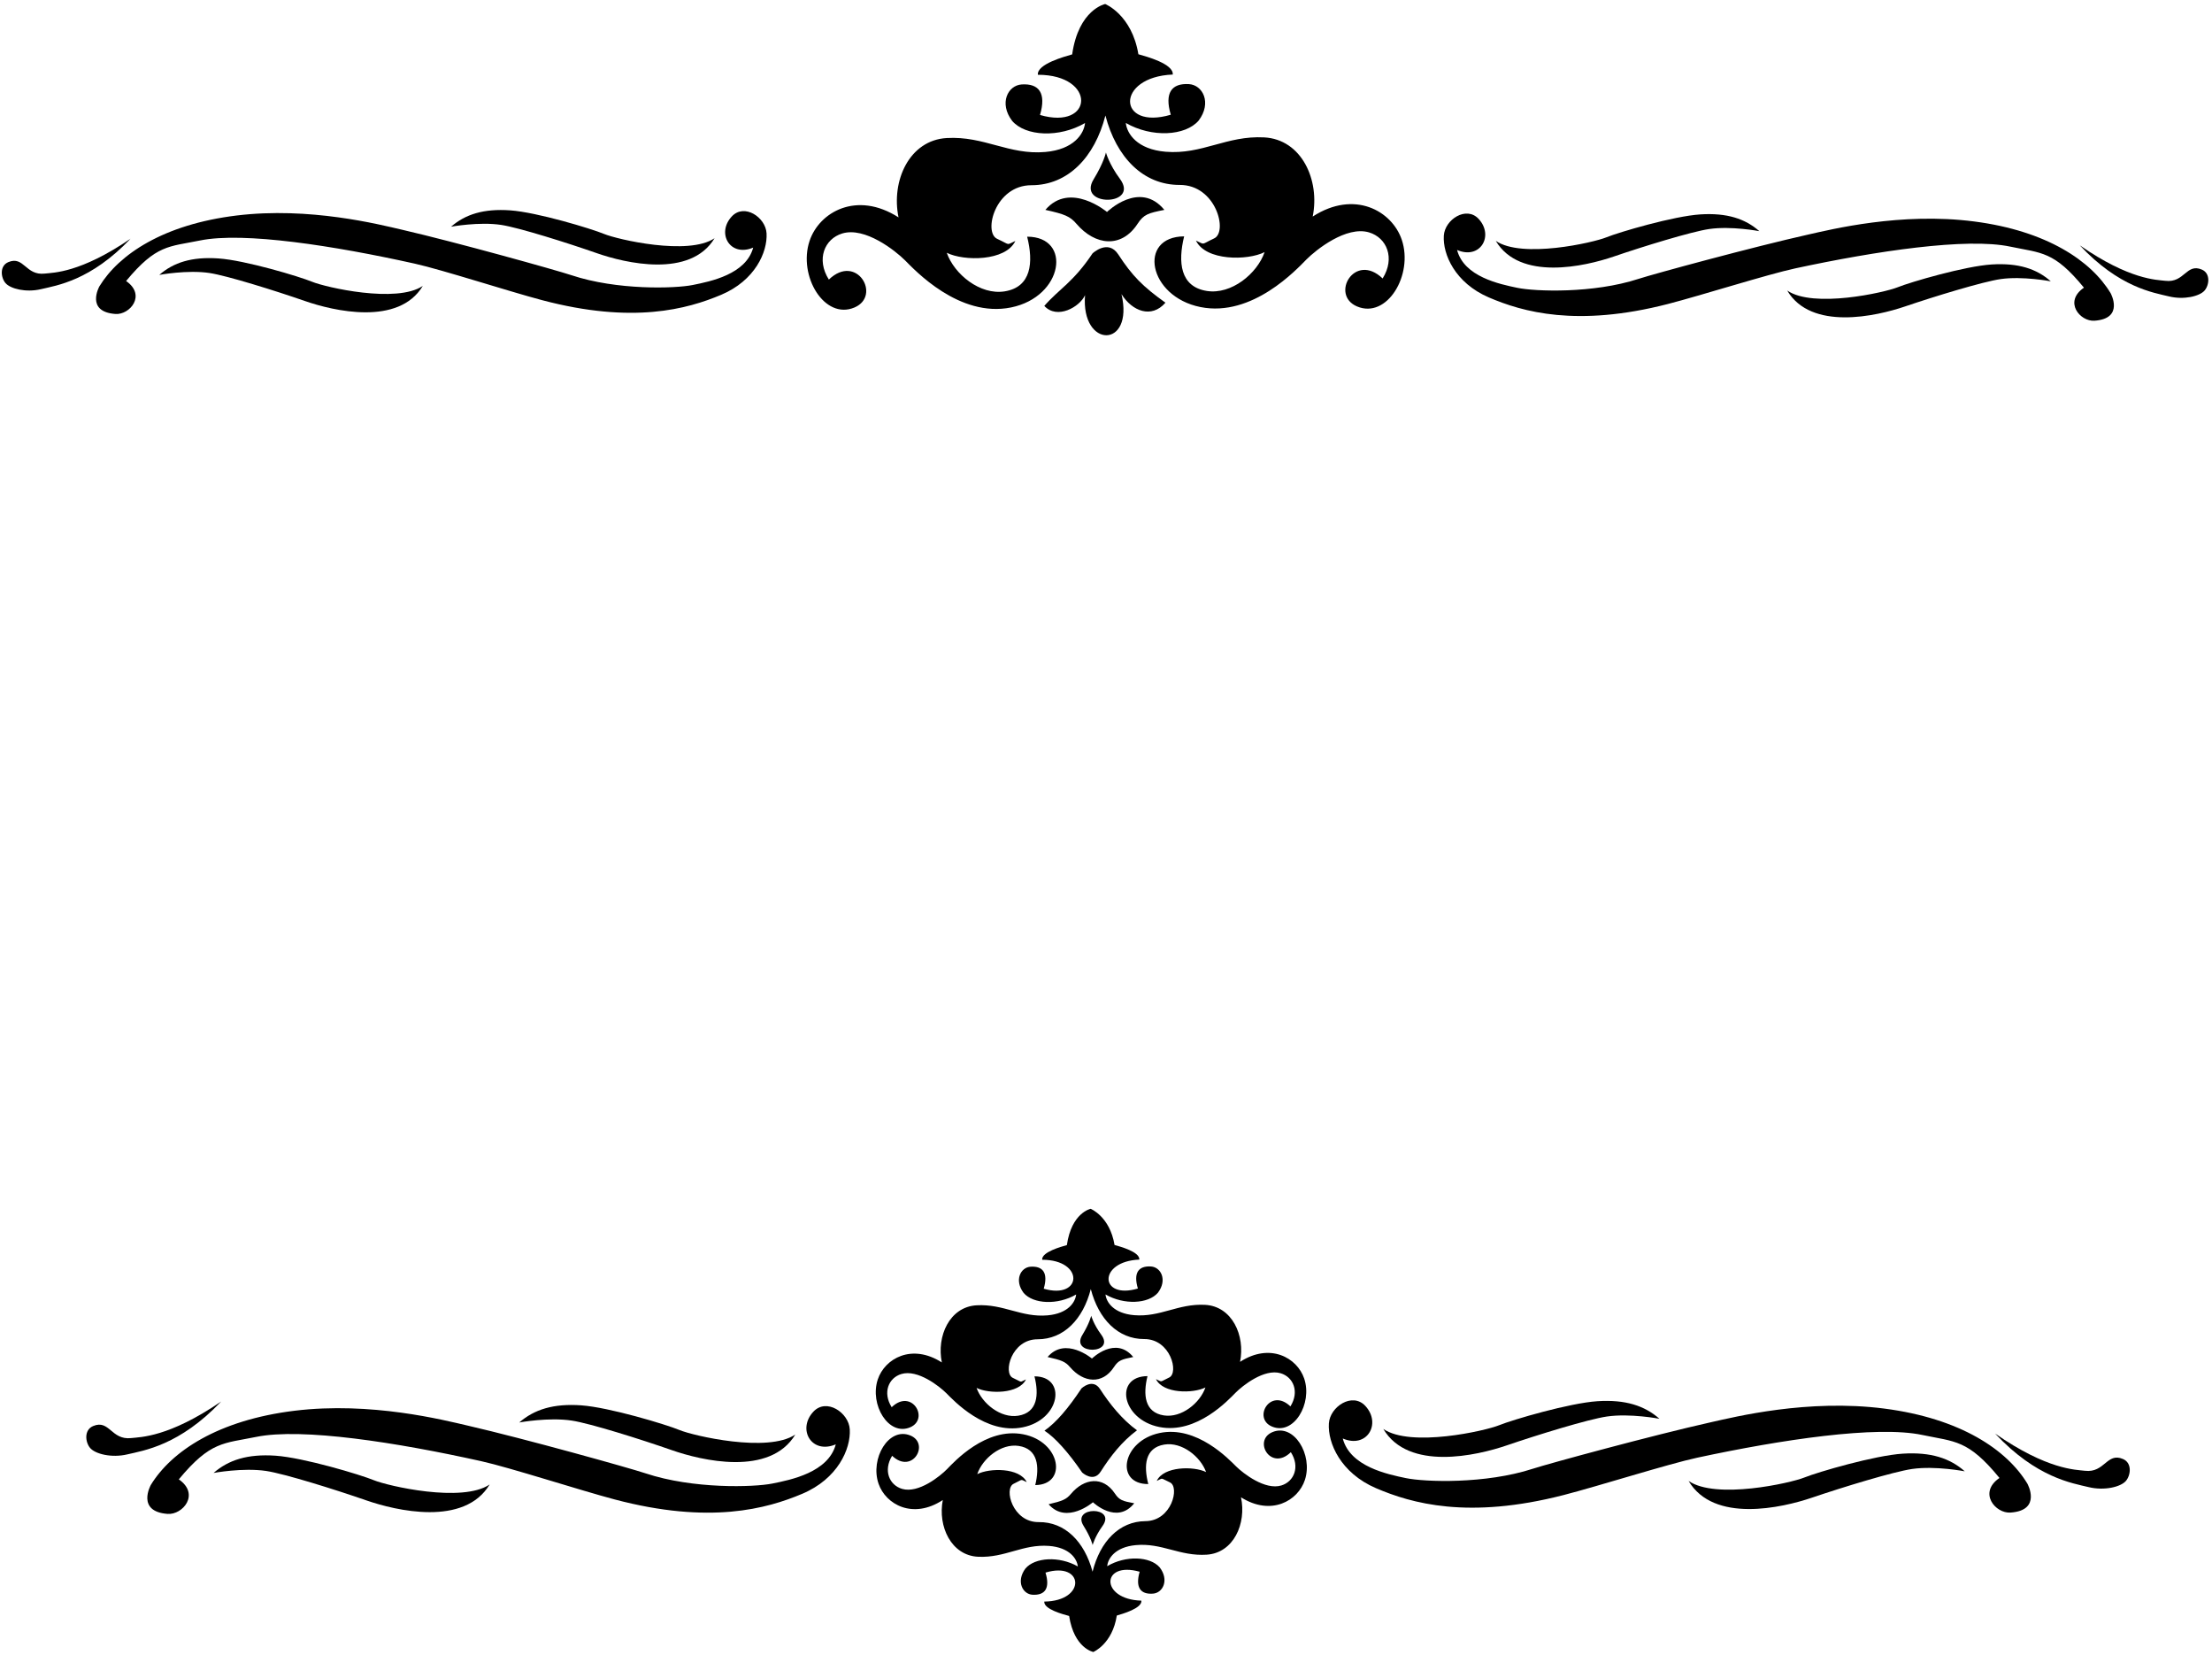 <?xml version="1.0" encoding="UTF-8"?>
<svg xmlns="http://www.w3.org/2000/svg" xmlns:xlink="http://www.w3.org/1999/xlink" width="528pt" height="395pt" viewBox="0 0 528 395" version="1.1">
<g id="surface1">
<path style=" stroke:none;fill-rule:nonzero;fill:rgb(0%,0%,0%);fill-opacity:1;" d="M 197.844 66.715 C 194.773 61.855 196.82 56.992 201.043 55.715 C 206.461 54.07 213.707 59.809 216.012 62.109 C 218.312 64.414 228.957 75.895 241.34 73.367 C 253.879 70.809 255.926 56.48 245.18 56.48 C 246.715 62.621 246.203 68.508 239.805 69.531 C 233.945 70.469 227.781 65.438 225.988 60.32 C 230.082 62.367 240.062 62.367 242.363 57.504 C 240.062 58.527 241.34 58.527 238.016 56.992 C 234.688 55.457 237.504 44.199 246.203 44.199 C 254.902 44.199 261.301 37.547 263.859 27.566 C 266.457 37.535 272.883 44.16 281.582 44.129 C 290.281 44.094 293.141 55.34 289.82 56.887 C 286.5 58.438 287.781 58.43 285.473 57.418 C 287.797 62.27 297.773 62.23 301.859 60.164 C 300.09 65.289 293.941 70.348 288.074 69.434 C 281.676 68.434 281.145 62.551 282.652 56.406 C 271.535 56.48 274.012 70.77 286.562 73.277 C 298.953 75.754 309.555 64.227 311.848 61.914 C 314.141 59.605 321.363 53.84 326.789 55.457 C 331.016 56.723 333.082 61.574 330.031 66.449 C 323.355 60.078 317.438 70.379 323.918 73.125 C 331.094 76.168 337.422 65.566 334.602 57.219 C 332.27 50.32 323.293 45.238 313.34 51.676 C 315.098 42.969 310.707 33.262 301.75 32.785 C 292.789 32.312 286.926 36.941 278.223 36.211 C 271.418 35.637 268.992 31.895 268.727 29.34 C 274.883 32.895 282.949 32.477 286.125 28.762 C 289.305 24.527 287.102 20.266 283.781 20.07 C 279.688 19.832 277.91 22.141 279.465 27.379 C 266.688 31.141 266.16 18.355 279.934 17.789 C 280.18 15.23 273.523 13.449 271.73 12.945 C 270.156 3.484 263.805 0.957 263.805 0.957 C 263.805 0.957 257.461 2.234 255.926 12.98 C 254.137 13.496 247.48 15.285 247.738 17.844 C 261.812 17.844 261.043 31.148 248.25 27.438 C 249.785 22.195 247.992 19.891 243.898 20.148 C 240.578 20.355 238.398 24.625 241.598 28.848 C 244.789 32.551 252.855 32.941 258.996 29.359 C 258.742 31.918 256.328 35.668 249.527 36.266 C 240.828 37.035 234.945 32.43 225.988 32.941 C 217.035 33.453 212.684 43.176 214.477 51.875 C 204.496 45.48 195.539 50.598 193.238 57.504 C 190.449 65.863 196.82 76.438 203.984 73.367 C 210.453 70.594 204.496 60.32 197.844 66.715 "/>
<path style=" stroke:none;fill-rule:nonzero;fill:rgb(0%,0%,0%);fill-opacity:1;" d="M 278.188 72.234 C 272.812 68.395 270.254 65.836 266.93 60.719 C 264.492 56.973 260.789 60.465 260.789 60.465 C 256.184 67.371 252.855 68.906 249.273 73 C 252.344 76.328 257.719 73.258 258.996 70.441 C 257.973 83.234 270.766 83.234 267.695 70.188 C 270.254 74.281 274.859 76.07 278.188 72.234 "/>
<path style=" stroke:none;fill-rule:nonzero;fill:rgb(0%,0%,0%);fill-opacity:1;" d="M 249.527 50.086 C 254.137 51.105 255.414 51.617 256.949 53.41 C 261.43 58.637 267.695 59.297 271.535 53.41 C 273.02 51.133 274.094 50.852 277.93 50.086 C 272.047 42.922 264.238 50.586 264.238 50.586 C 264.238 50.586 255.414 43.176 249.527 50.086 "/>
<path style=" stroke:none;fill-rule:nonzero;fill:rgb(0%,0%,0%);fill-opacity:1;" d="M 267.312 42.664 C 264.754 39.211 263.984 36.395 263.984 36.395 C 263.984 36.395 263.477 38.824 261.043 42.793 C 256.977 49.426 272.16 49.207 267.312 42.664 "/>
<path style=" stroke:none;fill-rule:nonzero;fill:rgb(0%,0%,0%);fill-opacity:1;" d="M 23.723 68.336 C 23.723 68.336 20.32 74.395 27.551 74.926 C 30.969 75.176 34.992 70.461 30.102 67.059 C 37.332 58.34 40.297 58.906 47.75 57.387 C 58.168 55.258 79.855 58.66 98.992 62.914 C 105.586 64.379 121.414 69.52 129.395 71.629 C 151.082 77.371 164.055 73.758 172.133 70.355 C 180.215 66.953 183.227 60.148 182.977 55.684 C 182.766 51.855 177.66 48.453 174.684 51.645 C 170.941 55.656 174.258 61.426 179.785 59.086 C 178.086 65.465 169.582 67.164 165.328 68.016 C 161.078 68.867 147.258 69.289 136.41 65.676 C 132.758 64.461 108.941 57.816 96.016 54.832 C 90.484 53.559 73.902 49.305 56.465 51.43 C 39.031 53.559 28.398 60.68 23.723 68.336 "/>
<path style=" stroke:none;fill-rule:nonzero;fill:rgb(0%,0%,0%);fill-opacity:1;" d="M 355.383 70.977 C 363.438 74.434 376.383 78.137 398.109 72.547 C 406.105 70.484 421.965 65.453 428.57 64.035 C 447.738 59.91 469.449 56.656 479.852 58.855 C 487.293 60.426 490.262 59.883 497.434 68.648 C 492.52 72.02 496.512 76.762 499.93 76.535 C 507.164 76.051 503.805 69.969 503.805 69.969 C 499.176 62.281 488.594 55.086 471.176 52.844 C 453.754 50.598 437.141 54.738 431.605 55.977 C 418.656 58.871 394.793 65.352 391.133 66.543 C 380.266 70.086 366.445 69.566 362.199 68.688 C 357.953 67.805 349.461 66.047 347.805 59.656 C 353.316 62.035 356.672 56.285 352.957 52.25 C 350.004 49.039 344.875 52.406 344.637 56.234 C 344.359 60.695 347.324 67.52 355.383 70.977 "/>
<path style=" stroke:none;fill-rule:nonzero;fill:rgb(0%,0%,0%);fill-opacity:1;" d="M 74.562 67.262 C 71.453 65.98 58.508 62.105 52.145 61.672 C 45.781 61.23 41.422 62.637 38.02 65.602 C 38.02 65.602 44.715 64.355 49.988 65.145 C 54.215 65.777 65.891 69.434 72.758 71.824 C 79.625 74.219 95.148 77.844 100.926 68.223 C 94.664 72.48 77.672 68.539 74.562 67.262 "/>
<path style=" stroke:none;fill-rule:nonzero;fill:rgb(0%,0%,0%);fill-opacity:1;" d="M 119.637 53.672 C 123.859 54.312 135.531 57.992 142.395 60.395 C 149.258 62.801 164.773 66.453 170.566 56.848 C 164.301 61.094 147.316 57.121 144.211 55.836 C 141.102 54.551 128.164 50.648 121.801 50.199 C 115.438 49.75 111.074 51.145 107.668 54.102 C 107.668 54.102 114.363 52.871 119.637 53.672 "/>
<path style=" stroke:none;fill-rule:nonzero;fill:rgb(0%,0%,0%);fill-opacity:1;" d="M 31.164 56.961 C 19.199 65.137 12.742 65.051 10.664 65.289 C 6.102 65.809 5.707 60.977 1.984 62.555 C -0.137 63.449 0.191 66.242 1.305 67.547 C 2.484 68.93 6.207 69.844 9.75 69.012 C 13.566 68.117 21.668 66.957 31.164 56.961 "/>
<path style=" stroke:none;fill-rule:nonzero;fill:rgb(0%,0%,0%);fill-opacity:1;" d="M 475.426 63.109 C 469.062 63.504 456.09 67.289 452.969 68.551 C 449.852 69.809 432.836 73.633 426.602 69.332 C 432.312 78.988 447.859 75.469 454.746 73.125 C 461.629 70.781 473.328 67.203 477.562 66.598 C 482.84 65.848 489.523 67.137 489.523 67.137 C 486.145 64.148 481.793 62.715 475.426 63.109 "/>
<path style=" stroke:none;fill-rule:nonzero;fill:rgb(0%,0%,0%);fill-opacity:1;" d="M 385.188 61.223 C 392.066 58.863 403.762 55.262 407.992 54.652 C 413.27 53.887 419.953 55.164 419.953 55.164 C 416.566 52.188 412.215 50.758 405.852 51.164 C 399.484 51.574 386.52 55.383 383.402 56.648 C 380.289 57.91 363.277 61.77 357.039 57.48 C 362.77 67.129 378.309 63.578 385.188 61.223 "/>
<path style=" stroke:none;fill-rule:nonzero;fill:rgb(0%,0%,0%);fill-opacity:1;" d="M 525.582 64.336 C 521.867 62.734 521.441 67.562 516.883 67.012 C 514.805 66.762 508.348 66.801 496.438 58.543 C 505.867 68.605 513.961 69.82 517.77 70.742 C 521.309 71.598 525.039 70.707 526.227 69.336 C 527.348 68.035 527.691 65.246 525.582 64.336 "/>
<path style=" stroke:none;fill-rule:nonzero;fill:rgb(0%,0%,0%);fill-opacity:1;" d="M 194.152 336.879 C 190.23 341.082 193.707 347.129 199.5 344.676 C 197.719 351.359 188.809 353.141 184.352 354.031 C 179.898 354.922 165.418 355.367 154.059 351.582 C 150.23 350.305 125.277 343.348 111.734 340.223 C 105.945 338.887 88.57 334.43 70.305 336.656 C 52.039 338.887 40.902 346.348 36 354.367 C 36 354.367 32.438 360.715 40.012 361.273 C 43.594 361.535 47.809 356.594 42.684 353.031 C 50.258 343.898 53.363 344.488 61.172 342.895 C 72.086 340.668 94.809 344.23 114.855 348.688 C 121.766 350.223 138.344 355.605 146.707 357.82 C 169.43 363.832 183.016 360.047 191.48 356.48 C 199.945 352.918 203.102 345.789 202.84 341.113 C 202.617 337.102 197.27 333.539 194.152 336.879 "/>
<path style=" stroke:none;fill-rule:nonzero;fill:rgb(0%,0%,0%);fill-opacity:1;" d="M 89.266 353.242 C 86.008 351.902 72.445 347.844 65.777 347.383 C 59.109 346.926 54.543 348.398 50.98 351.5 C 50.98 351.5 57.992 350.199 63.516 351.023 C 67.945 351.688 80.176 355.52 87.371 358.023 C 94.566 360.527 110.828 364.328 116.879 354.25 C 110.32 358.711 92.52 354.582 89.266 353.242 "/>
<path style=" stroke:none;fill-rule:nonzero;fill:rgb(0%,0%,0%);fill-opacity:1;" d="M 162.227 341.27 C 158.973 339.922 145.414 335.84 138.75 335.367 C 132.086 334.895 127.516 336.359 123.945 339.457 C 123.945 339.457 130.961 338.164 136.484 339.004 C 140.91 339.672 153.133 343.531 160.324 346.047 C 167.516 348.566 183.77 352.395 189.84 342.332 C 183.273 346.777 165.48 342.617 162.227 341.27 "/>
<path style=" stroke:none;fill-rule:nonzero;fill:rgb(0%,0%,0%);fill-opacity:1;" d="M 52.797 334.449 C 40.266 343.016 33.5 342.926 31.32 343.176 C 26.543 343.723 26.129 338.66 22.227 340.309 C 20.008 341.246 20.352 344.176 21.516 345.543 C 22.75 346.988 26.652 347.945 30.363 347.074 C 34.363 346.137 42.852 344.922 52.797 334.449 "/>
<path style=" stroke:none;fill-rule:nonzero;fill:rgb(0%,0%,0%);fill-opacity:1;" d="M 449.762 336.137 C 431.512 333.785 414.109 338.121 408.309 339.418 C 394.746 342.449 369.746 349.238 365.91 350.488 C 354.523 354.199 340.047 353.656 335.598 352.734 C 331.148 351.812 322.254 349.969 320.516 343.277 C 326.289 345.766 329.809 339.746 325.914 335.516 C 322.82 332.152 317.449 335.68 317.199 339.688 C 316.906 344.363 320.016 351.516 328.453 355.137 C 336.895 358.758 350.457 362.637 373.219 356.777 C 381.594 354.621 398.211 349.348 405.133 347.859 C 425.211 343.543 447.953 340.133 458.852 342.434 C 466.648 344.082 469.762 343.512 477.27 352.695 C 472.125 356.223 476.305 361.195 479.887 360.957 C 487.465 360.449 483.945 354.078 483.945 354.078 C 479.098 346.027 468.012 338.488 449.762 336.137 "/>
<path style=" stroke:none;fill-rule:nonzero;fill:rgb(0%,0%,0%);fill-opacity:1;" d="M 454.219 346.895 C 447.547 347.305 433.957 351.273 430.691 352.59 C 427.426 353.91 409.598 357.914 403.066 353.41 C 409.051 363.527 425.34 359.84 432.551 357.387 C 439.762 354.93 452.02 351.18 456.453 350.547 C 461.984 349.758 468.984 351.109 468.984 351.109 C 465.445 347.98 460.887 346.48 454.219 346.895 "/>
<path style=" stroke:none;fill-rule:nonzero;fill:rgb(0%,0%,0%);fill-opacity:1;" d="M 359.68 344.914 C 366.887 342.445 379.137 338.672 383.57 338.031 C 389.098 337.23 396.102 338.57 396.102 338.57 C 392.555 335.449 387.996 333.953 381.328 334.379 C 374.66 334.805 361.074 338.797 357.812 340.121 C 354.547 341.449 336.727 345.488 330.191 340.996 C 336.191 351.102 352.473 347.383 359.68 344.914 "/>
<path style=" stroke:none;fill-rule:nonzero;fill:rgb(0%,0%,0%);fill-opacity:1;" d="M 506.762 348.176 C 502.867 346.5 502.422 351.559 497.648 350.98 C 495.469 350.715 488.703 350.758 476.23 342.105 C 486.105 352.648 494.586 353.922 498.578 354.887 C 502.285 355.781 506.191 354.852 507.438 353.414 C 508.609 352.055 508.973 349.129 506.762 348.176 "/>
<path style=" stroke:none;fill-rule:nonzero;fill:rgb(0%,0%,0%);fill-opacity:1;" d="M 217.266 340.602 C 221.922 338.605 217.633 331.207 212.844 335.812 C 210.633 332.312 212.105 328.812 215.145 327.891 C 219.047 326.707 224.266 330.84 225.922 332.496 C 227.578 334.156 235.246 342.422 244.16 340.602 C 253.188 338.762 254.66 328.445 246.926 328.445 C 248.031 332.863 247.66 337.102 243.055 337.84 C 238.836 338.516 234.398 334.891 233.105 331.207 C 236.055 332.68 243.238 332.68 244.898 329.18 C 243.238 329.918 244.16 329.918 241.766 328.812 C 239.371 327.707 241.398 319.602 247.66 319.602 C 253.926 319.602 258.531 314.809 260.371 307.625 C 262.242 314.801 266.867 319.574 273.133 319.547 C 279.398 319.523 281.457 327.621 279.066 328.734 C 276.676 329.852 277.598 329.848 275.934 329.117 C 277.605 332.609 284.793 332.582 287.734 331.098 C 286.461 334.785 282.031 338.426 277.809 337.77 C 273.199 337.051 272.816 332.816 273.906 328.391 C 265.898 328.445 267.684 338.73 276.719 340.535 C 285.645 342.32 293.273 334.02 294.926 332.355 C 296.574 330.691 301.773 326.539 305.684 327.707 C 308.727 328.617 310.215 332.109 308.02 335.617 C 303.211 331.031 298.949 338.449 303.617 340.426 C 308.781 342.617 313.34 334.984 311.309 328.973 C 309.629 324.008 303.164 320.348 296 324.984 C 297.266 318.715 294.105 311.727 287.652 311.383 C 281.203 311.043 276.98 314.375 270.715 313.848 C 265.816 313.434 264.07 310.742 263.879 308.902 C 268.309 311.461 274.117 311.16 276.402 308.484 C 278.695 305.434 277.109 302.367 274.719 302.227 C 271.77 302.055 270.488 303.719 271.609 307.492 C 262.41 310.199 262.031 300.992 271.949 300.586 C 272.125 298.742 267.332 297.461 266.039 297.098 C 264.906 290.285 260.336 288.465 260.336 288.465 C 260.336 288.465 255.766 289.387 254.66 297.125 C 253.371 297.492 248.582 298.781 248.766 300.625 C 258.898 300.625 258.348 310.203 249.137 307.535 C 250.238 303.758 248.949 302.098 246.004 302.281 C 243.613 302.434 242.043 305.508 244.344 308.547 C 246.645 311.211 252.449 311.492 256.871 308.914 C 256.688 310.758 254.953 313.457 250.055 313.891 C 243.793 314.441 239.555 311.125 233.105 311.492 C 226.66 311.863 223.527 318.863 224.816 325.129 C 217.633 320.523 211.184 324.207 209.527 329.18 C 207.52 335.199 212.105 342.812 217.266 340.602 "/>
<path style=" stroke:none;fill-rule:nonzero;fill:rgb(0%,0%,0%);fill-opacity:1;" d="M 250.055 323.836 C 253.371 324.574 254.293 324.941 255.398 326.23 C 258.625 329.996 263.137 330.469 265.898 326.23 C 266.969 324.594 267.742 324.391 270.504 323.836 C 266.27 318.68 260.645 324.199 260.645 324.199 C 260.645 324.199 254.293 318.863 250.055 323.836 "/>
<path style=" stroke:none;fill-rule:nonzero;fill:rgb(0%,0%,0%);fill-opacity:1;" d="M 262.859 318.496 C 261.02 316.008 260.465 313.98 260.465 313.98 C 260.465 313.98 260.098 315.73 258.348 318.586 C 255.418 323.363 266.352 323.207 262.859 318.496 "/>
<path style=" stroke:none;fill-rule:nonzero;fill:rgb(0%,0%,0%);fill-opacity:1;" d="M 303.668 341.781 C 299.023 343.812 303.367 351.18 308.121 346.543 C 310.359 350.027 308.91 353.535 305.879 354.48 C 301.98 355.691 296.738 351.598 295.066 349.949 C 293.398 348.305 285.676 340.09 276.77 341.973 C 267.758 343.879 266.09 354.188 274.094 354.152 C 272.957 349.738 273.293 345.5 277.895 344.73 C 282.109 344.023 286.574 347.613 287.891 351.289 C 284.934 349.836 277.746 349.887 276.113 353.402 C 277.77 352.652 276.848 352.656 279.25 353.746 C 281.652 354.836 279.684 362.957 273.422 363 C 267.156 363.043 262.586 367.867 260.793 375.066 C 258.871 367.902 254.211 363.16 247.949 363.23 C 241.684 363.301 239.57 355.219 241.949 354.086 C 244.336 352.953 243.414 352.965 245.078 353.684 C 243.383 350.203 236.195 350.281 233.266 351.789 C 234.516 348.09 238.914 344.418 243.141 345.047 C 247.754 345.73 248.172 349.965 247.113 354.398 C 254.852 354.312 253.262 344.012 244.215 342.27 C 235.277 340.551 227.707 348.902 226.066 350.578 C 224.43 352.254 219.258 356.445 215.344 355.305 C 212.293 354.418 210.781 350.934 212.949 347.41 C 217.793 351.961 222 344.516 217.32 342.57 C 212.137 340.418 207.637 348.082 209.711 354.078 C 211.422 359.031 217.91 362.645 225.043 357.961 C 223.824 364.238 227.035 371.203 233.484 371.5 C 239.938 371.797 244.137 368.434 250.406 368.914 C 255.309 369.293 257.074 371.973 257.277 373.812 C 252.828 371.285 247.023 371.629 244.758 374.32 C 242.488 377.387 244.094 380.445 246.484 380.566 C 249.434 380.719 250.703 379.047 249.559 375.281 C 258.738 372.508 259.398 382.082 249.266 382.195 C 249.102 384.039 253.906 385.273 255.199 385.629 C 256.391 393.352 260.969 394.223 260.969 394.223 C 260.969 394.223 265.52 392.352 266.578 385.527 C 267.863 385.148 272.645 383.816 272.445 381.973 C 262.523 381.676 262.801 372.469 272.031 375.074 C 270.953 378.859 272.25 380.508 275.195 380.301 C 277.586 380.137 279.137 377.051 276.812 374.027 C 274.496 371.379 268.688 371.141 264.285 373.75 C 264.453 371.906 266.172 369.195 271.066 368.727 C 277.324 368.129 281.586 371.418 288.031 371.004 C 294.477 370.59 297.559 363.566 296.223 357.312 C 303.441 361.867 309.863 358.137 311.484 353.148 C 313.449 347.117 308.812 339.535 303.668 341.781 "/>
<path style=" stroke:none;fill-rule:nonzero;fill:rgb(0%,0%,0%);fill-opacity:1;" d="M 262.586 331.496 C 260.828 328.797 258.16 331.309 258.16 331.309 C 254.914 336.184 252.125 339.438 249.309 341.414 C 251.812 343 255.07 346.652 258.316 351.406 C 258.316 351.406 261.016 353.891 262.738 351.172 C 265.02 347.574 267.793 343.992 271.398 341.324 C 267.816 338.727 264.891 335.043 262.586 331.496 "/>
<path style=" stroke:none;fill-rule:nonzero;fill:rgb(0%,0%,0%);fill-opacity:1;" d="M 270.742 358.738 C 267.977 358.219 267.199 358.027 266.113 356.398 C 263.301 352.191 258.797 352.715 255.613 356.516 C 254.52 357.816 253.605 358.195 250.297 358.969 C 254.59 363.895 260.883 358.492 260.883 358.492 C 260.883 358.492 266.566 363.945 270.742 358.738 "/>
<path style=" stroke:none;fill-rule:nonzero;fill:rgb(0%,0%,0%);fill-opacity:1;" d="M 258.645 364.125 C 260.426 366.961 260.812 368.707 260.812 368.707 C 260.812 368.707 261.344 366.676 263.16 364.168 C 266.598 359.418 255.664 359.383 258.645 364.125 "/>
</g>
</svg>
